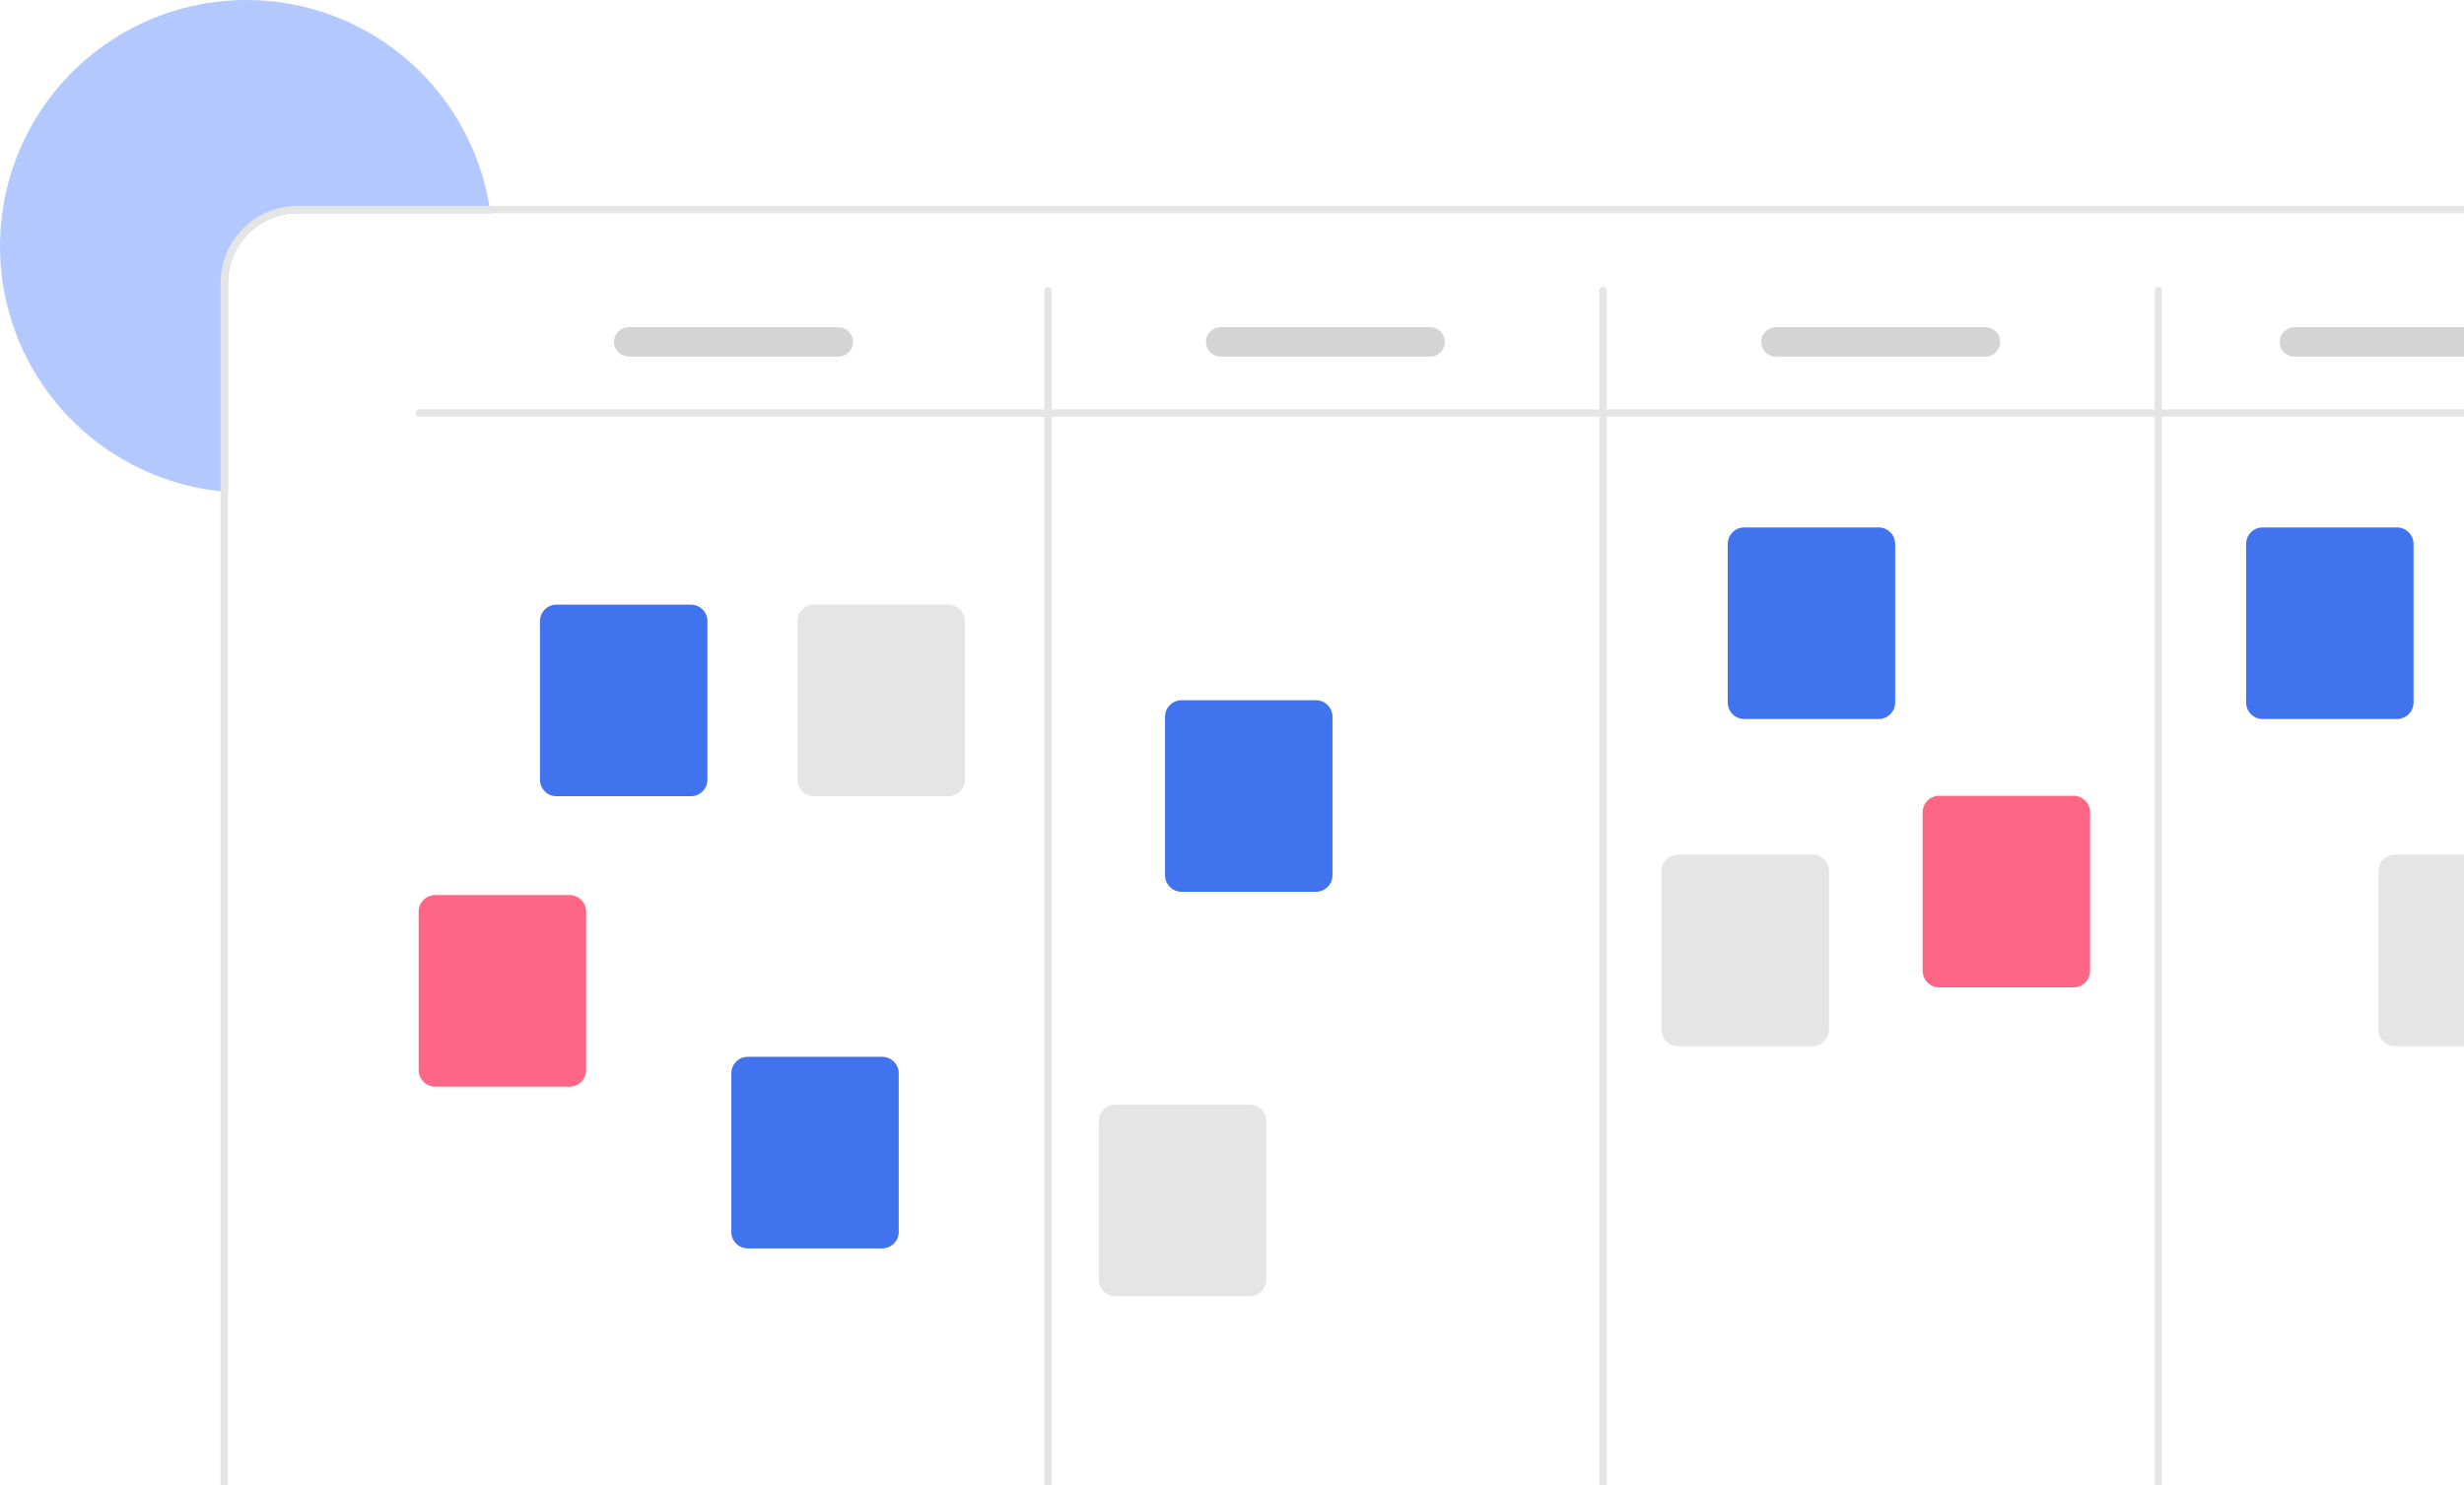 <svg width="277" height="167" viewBox="0 0 277 167" fill="none" xmlns="http://www.w3.org/2000/svg">
<path d="M55.138 23.975H33.478C31.395 23.977 29.399 24.805 27.926 26.277C26.454 27.75 25.626 29.747 25.624 31.829V55.312C25.347 55.295 25.07 55.271 24.797 55.238C19.666 54.698 14.787 52.735 10.711 49.571C6.636 46.407 3.525 42.167 1.73 37.329C-0.065 32.492 -0.473 27.249 0.552 22.192C1.577 17.135 3.995 12.465 7.532 8.709C11.069 4.952 15.586 2.259 20.572 0.932C25.558 -0.395 30.816 -0.303 35.753 1.198C40.689 2.699 45.108 5.55 48.511 9.428C51.915 13.307 54.167 18.058 55.014 23.148C55.059 23.421 55.101 23.698 55.138 23.975Z" fill="#B2C8FF"/>
<path d="M310.84 23.148H33.474C31.172 23.151 28.966 24.066 27.338 25.694C25.711 27.321 24.796 29.527 24.793 31.829V178.159C24.796 180.461 25.711 182.667 27.338 184.295C28.966 185.922 31.172 186.837 33.474 186.84H310.84C313.141 186.837 315.348 185.922 316.975 184.295C318.603 182.667 319.518 180.461 319.521 178.159V31.829C319.518 29.527 318.603 27.321 316.975 25.694C315.348 24.066 313.141 23.151 310.84 23.148ZM318.694 178.159C318.692 180.242 317.864 182.238 316.391 183.711C314.919 185.183 312.922 186.011 310.84 186.013H33.474C31.391 186.011 29.395 185.183 27.922 183.711C26.45 182.238 25.622 180.242 25.62 178.159V31.829C25.622 29.747 26.45 27.75 27.922 26.277C29.395 24.805 31.391 23.977 33.474 23.975H310.84C312.922 23.977 314.919 24.805 316.391 26.277C317.864 27.75 318.692 29.747 318.694 31.829V178.159Z" fill="#E5E5E5"/>
<path d="M297.201 46.863H47.117C47.007 46.863 46.902 46.819 46.824 46.742C46.747 46.664 46.703 46.559 46.703 46.449C46.703 46.34 46.747 46.235 46.824 46.157C46.902 46.08 47.007 46.036 47.117 46.036H297.201C297.31 46.036 297.416 46.08 297.493 46.157C297.571 46.235 297.614 46.34 297.614 46.449C297.614 46.559 297.571 46.664 297.493 46.742C297.416 46.819 297.31 46.863 297.201 46.863Z" fill="#E5E5E5"/>
<path d="M117.812 169.065C117.702 169.065 117.597 169.022 117.52 168.944C117.442 168.867 117.398 168.762 117.398 168.652V32.656C117.398 32.546 117.442 32.441 117.52 32.363C117.597 32.286 117.702 32.242 117.812 32.242C117.921 32.242 118.027 32.286 118.104 32.363C118.182 32.441 118.225 32.546 118.225 32.656V168.652C118.225 168.762 118.182 168.867 118.104 168.944C118.027 169.022 117.921 169.065 117.812 169.065Z" fill="#E5E5E5"/>
<path d="M180.214 169.065C180.105 169.065 179.999 169.022 179.922 168.944C179.844 168.867 179.801 168.762 179.801 168.652V32.656C179.801 32.546 179.844 32.441 179.922 32.363C179.999 32.286 180.105 32.242 180.214 32.242C180.324 32.242 180.429 32.286 180.506 32.363C180.584 32.441 180.628 32.546 180.628 32.656V168.652C180.628 168.762 180.584 168.867 180.506 168.944C180.429 169.022 180.324 169.065 180.214 169.065Z" fill="#E5E5E5"/>
<path d="M242.636 169.065C242.526 169.065 242.421 169.022 242.344 168.944C242.266 168.867 242.223 168.762 242.223 168.652V32.656C242.223 32.546 242.266 32.441 242.344 32.363C242.421 32.286 242.526 32.242 242.636 32.242C242.746 32.242 242.851 32.286 242.928 32.363C243.006 32.441 243.049 32.546 243.049 32.656V168.652C243.049 168.762 243.006 168.867 242.928 168.944C242.851 169.022 242.746 169.065 242.636 169.065Z" fill="#E5E5E5"/>
<path d="M77.668 89.529H62.563C62.07 89.529 61.597 89.332 61.249 88.984C60.9 88.635 60.704 88.162 60.703 87.669V69.845C60.704 69.352 60.9 68.879 61.249 68.53C61.597 68.182 62.07 67.985 62.563 67.985H77.668C78.161 67.985 78.633 68.182 78.982 68.53C79.331 68.879 79.527 69.352 79.528 69.845V87.669C79.527 88.162 79.331 88.635 78.982 88.984C78.633 89.332 78.161 89.529 77.668 89.529Z" fill="#4073ED"/>
<path d="M99.175 140.373H84.071C83.578 140.372 83.105 140.176 82.756 139.827C82.408 139.479 82.212 139.006 82.211 138.513V120.689C82.212 120.195 82.408 119.723 82.756 119.374C83.105 119.025 83.578 118.829 84.071 118.829H99.175C99.668 118.829 100.141 119.025 100.49 119.374C100.839 119.723 101.035 120.195 101.035 120.689V138.513C101.035 139.006 100.839 139.479 100.49 139.827C100.141 140.176 99.668 140.372 99.175 140.373Z" fill="#4073ED"/>
<path d="M147.937 100.277H132.833C132.34 100.276 131.867 100.08 131.518 99.731C131.169 99.382 130.973 98.91 130.973 98.416V80.592C130.973 80.099 131.169 79.626 131.518 79.278C131.867 78.929 132.34 78.733 132.833 78.732H147.937C148.43 78.733 148.903 78.929 149.252 79.278C149.6 79.626 149.797 80.099 149.797 80.592V98.416C149.797 98.91 149.6 99.382 149.252 99.731C148.903 100.08 148.43 100.276 147.937 100.277Z" fill="#4073ED"/>
<path d="M211.195 80.849H196.091C195.597 80.848 195.125 80.652 194.776 80.303C194.427 79.954 194.231 79.482 194.23 78.988V61.164C194.231 60.671 194.427 60.198 194.776 59.85C195.125 59.501 195.597 59.305 196.091 59.304H211.195C211.688 59.305 212.161 59.501 212.51 59.85C212.858 60.198 213.054 60.671 213.055 61.164V78.988C213.054 79.482 212.858 79.954 212.51 80.303C212.161 80.652 211.688 80.848 211.195 80.849Z" fill="#4073ED"/>
<path d="M269.468 80.849H254.364C253.871 80.848 253.398 80.652 253.049 80.303C252.701 79.954 252.504 79.482 252.504 78.988V61.164C252.504 60.671 252.701 60.198 253.049 59.85C253.398 59.501 253.871 59.305 254.364 59.304H269.468C269.961 59.305 270.434 59.501 270.783 59.85C271.132 60.198 271.328 60.671 271.328 61.164V78.988C271.328 79.482 271.132 79.954 270.783 80.303C270.434 80.652 269.961 80.848 269.468 80.849Z" fill="#4073ED"/>
<path d="M284.347 117.638H269.243C268.75 117.637 268.277 117.441 267.928 117.092C267.58 116.744 267.383 116.271 267.383 115.778V97.954C267.383 97.46 267.58 96.988 267.928 96.639C268.277 96.29 268.75 96.094 269.243 96.094H284.347C284.84 96.094 285.313 96.29 285.662 96.639C286.011 96.988 286.207 97.46 286.207 97.954V115.778C286.207 116.271 286.011 116.744 285.662 117.092C285.313 117.441 284.84 117.637 284.347 117.638Z" fill="#E5E5E5"/>
<path d="M233.105 111.024H218.001C217.508 111.023 217.035 110.827 216.686 110.479C216.337 110.13 216.141 109.657 216.141 109.164V91.34C216.141 90.847 216.337 90.374 216.686 90.025C217.035 89.676 217.508 89.48 218.001 89.48H233.105C233.598 89.48 234.071 89.676 234.42 90.025C234.768 90.374 234.965 90.847 234.965 91.34V109.164C234.965 109.657 234.768 110.13 234.42 110.479C234.071 110.827 233.598 111.023 233.105 111.024Z" fill="#FF6584"/>
<path d="M203.757 117.638H188.653C188.16 117.637 187.687 117.441 187.338 117.092C186.99 116.744 186.794 116.271 186.793 115.778V97.954C186.794 97.46 186.99 96.988 187.338 96.639C187.687 96.29 188.16 96.094 188.653 96.094H203.757C204.251 96.094 204.723 96.29 205.072 96.639C205.421 96.988 205.617 97.46 205.617 97.954V115.778C205.617 116.271 205.421 116.744 205.072 117.092C204.723 117.441 204.251 117.637 203.757 117.638Z" fill="#E5E5E5"/>
<path d="M140.496 145.746H125.391C124.898 145.746 124.425 145.55 124.077 145.201C123.728 144.852 123.532 144.379 123.531 143.886V126.062C123.532 125.569 123.728 125.096 124.077 124.748C124.425 124.399 124.898 124.203 125.391 124.202H140.496C140.989 124.203 141.462 124.399 141.81 124.748C142.159 125.096 142.355 125.569 142.356 126.062V143.886C142.355 144.38 142.159 144.852 141.81 145.201C141.462 145.55 140.989 145.746 140.496 145.746Z" fill="#E5E5E5"/>
<path d="M64.031 122.185H48.926C48.433 122.184 47.961 121.988 47.612 121.639C47.263 121.291 47.067 120.818 47.066 120.325V102.501C47.067 102.008 47.263 101.535 47.612 101.186C47.961 100.837 48.433 100.641 48.926 100.641H64.031C64.524 100.641 64.997 100.837 65.346 101.186C65.694 101.535 65.89 102.008 65.891 102.501V120.325C65.89 120.818 65.694 121.291 65.346 121.639C64.997 121.988 64.524 122.184 64.031 122.185Z" fill="#FF6584"/>
<path d="M106.617 89.529H91.513C91.019 89.529 90.546 89.332 90.198 88.984C89.849 88.635 89.653 88.162 89.652 87.669V69.845C89.653 69.352 89.849 68.879 90.198 68.53C90.546 68.182 91.019 67.985 91.513 67.985H106.617C107.11 67.985 107.583 68.182 107.931 68.53C108.28 68.879 108.476 69.352 108.477 69.845V87.669C108.476 88.162 108.28 88.635 107.931 88.984C107.583 89.332 107.11 89.529 106.617 89.529Z" fill="#E5E5E5"/>
<path d="M94.239 40.096H70.677C70.238 40.096 69.818 39.922 69.508 39.612C69.198 39.302 69.023 38.881 69.023 38.443C69.023 38.004 69.198 37.584 69.508 37.274C69.818 36.964 70.238 36.789 70.677 36.789H94.239C94.677 36.789 95.098 36.964 95.408 37.274C95.718 37.584 95.892 38.004 95.892 38.443C95.892 38.881 95.718 39.302 95.408 39.612C95.098 39.922 94.677 40.096 94.239 40.096Z" fill="#D4D4D4"/>
<path d="M160.782 40.096H137.22C136.781 40.096 136.361 39.922 136.051 39.612C135.741 39.302 135.566 38.881 135.566 38.443C135.566 38.004 135.741 37.584 136.051 37.274C136.361 36.964 136.781 36.789 137.22 36.789H160.782C161.22 36.789 161.641 36.964 161.951 37.274C162.261 37.584 162.435 38.004 162.435 38.443C162.435 38.881 162.261 39.302 161.951 39.612C161.641 39.922 161.22 40.096 160.782 40.096Z" fill="#D4D4D4"/>
<path d="M223.207 40.096H199.646C199.207 40.096 198.787 39.922 198.476 39.612C198.166 39.302 197.992 38.881 197.992 38.443C197.992 38.004 198.166 37.584 198.476 37.274C198.787 36.964 199.207 36.789 199.646 36.789H223.207C223.646 36.789 224.066 36.964 224.376 37.274C224.687 37.584 224.861 38.004 224.861 38.443C224.861 38.881 224.687 39.302 224.376 39.612C224.066 39.922 223.646 40.096 223.207 40.096Z" fill="#D4D4D4"/>
<path d="M281.496 40.096H257.935C257.496 40.096 257.076 39.922 256.766 39.612C256.455 39.302 256.281 38.881 256.281 38.443C256.281 38.004 256.455 37.584 256.766 37.274C257.076 36.964 257.496 36.789 257.935 36.789H281.496C281.935 36.789 282.355 36.964 282.666 37.274C282.976 37.584 283.15 38.004 283.15 38.443C283.15 38.881 282.976 39.302 282.666 39.612C282.355 39.922 281.935 40.096 281.496 40.096Z" fill="#D4D4D4"/>
</svg>
